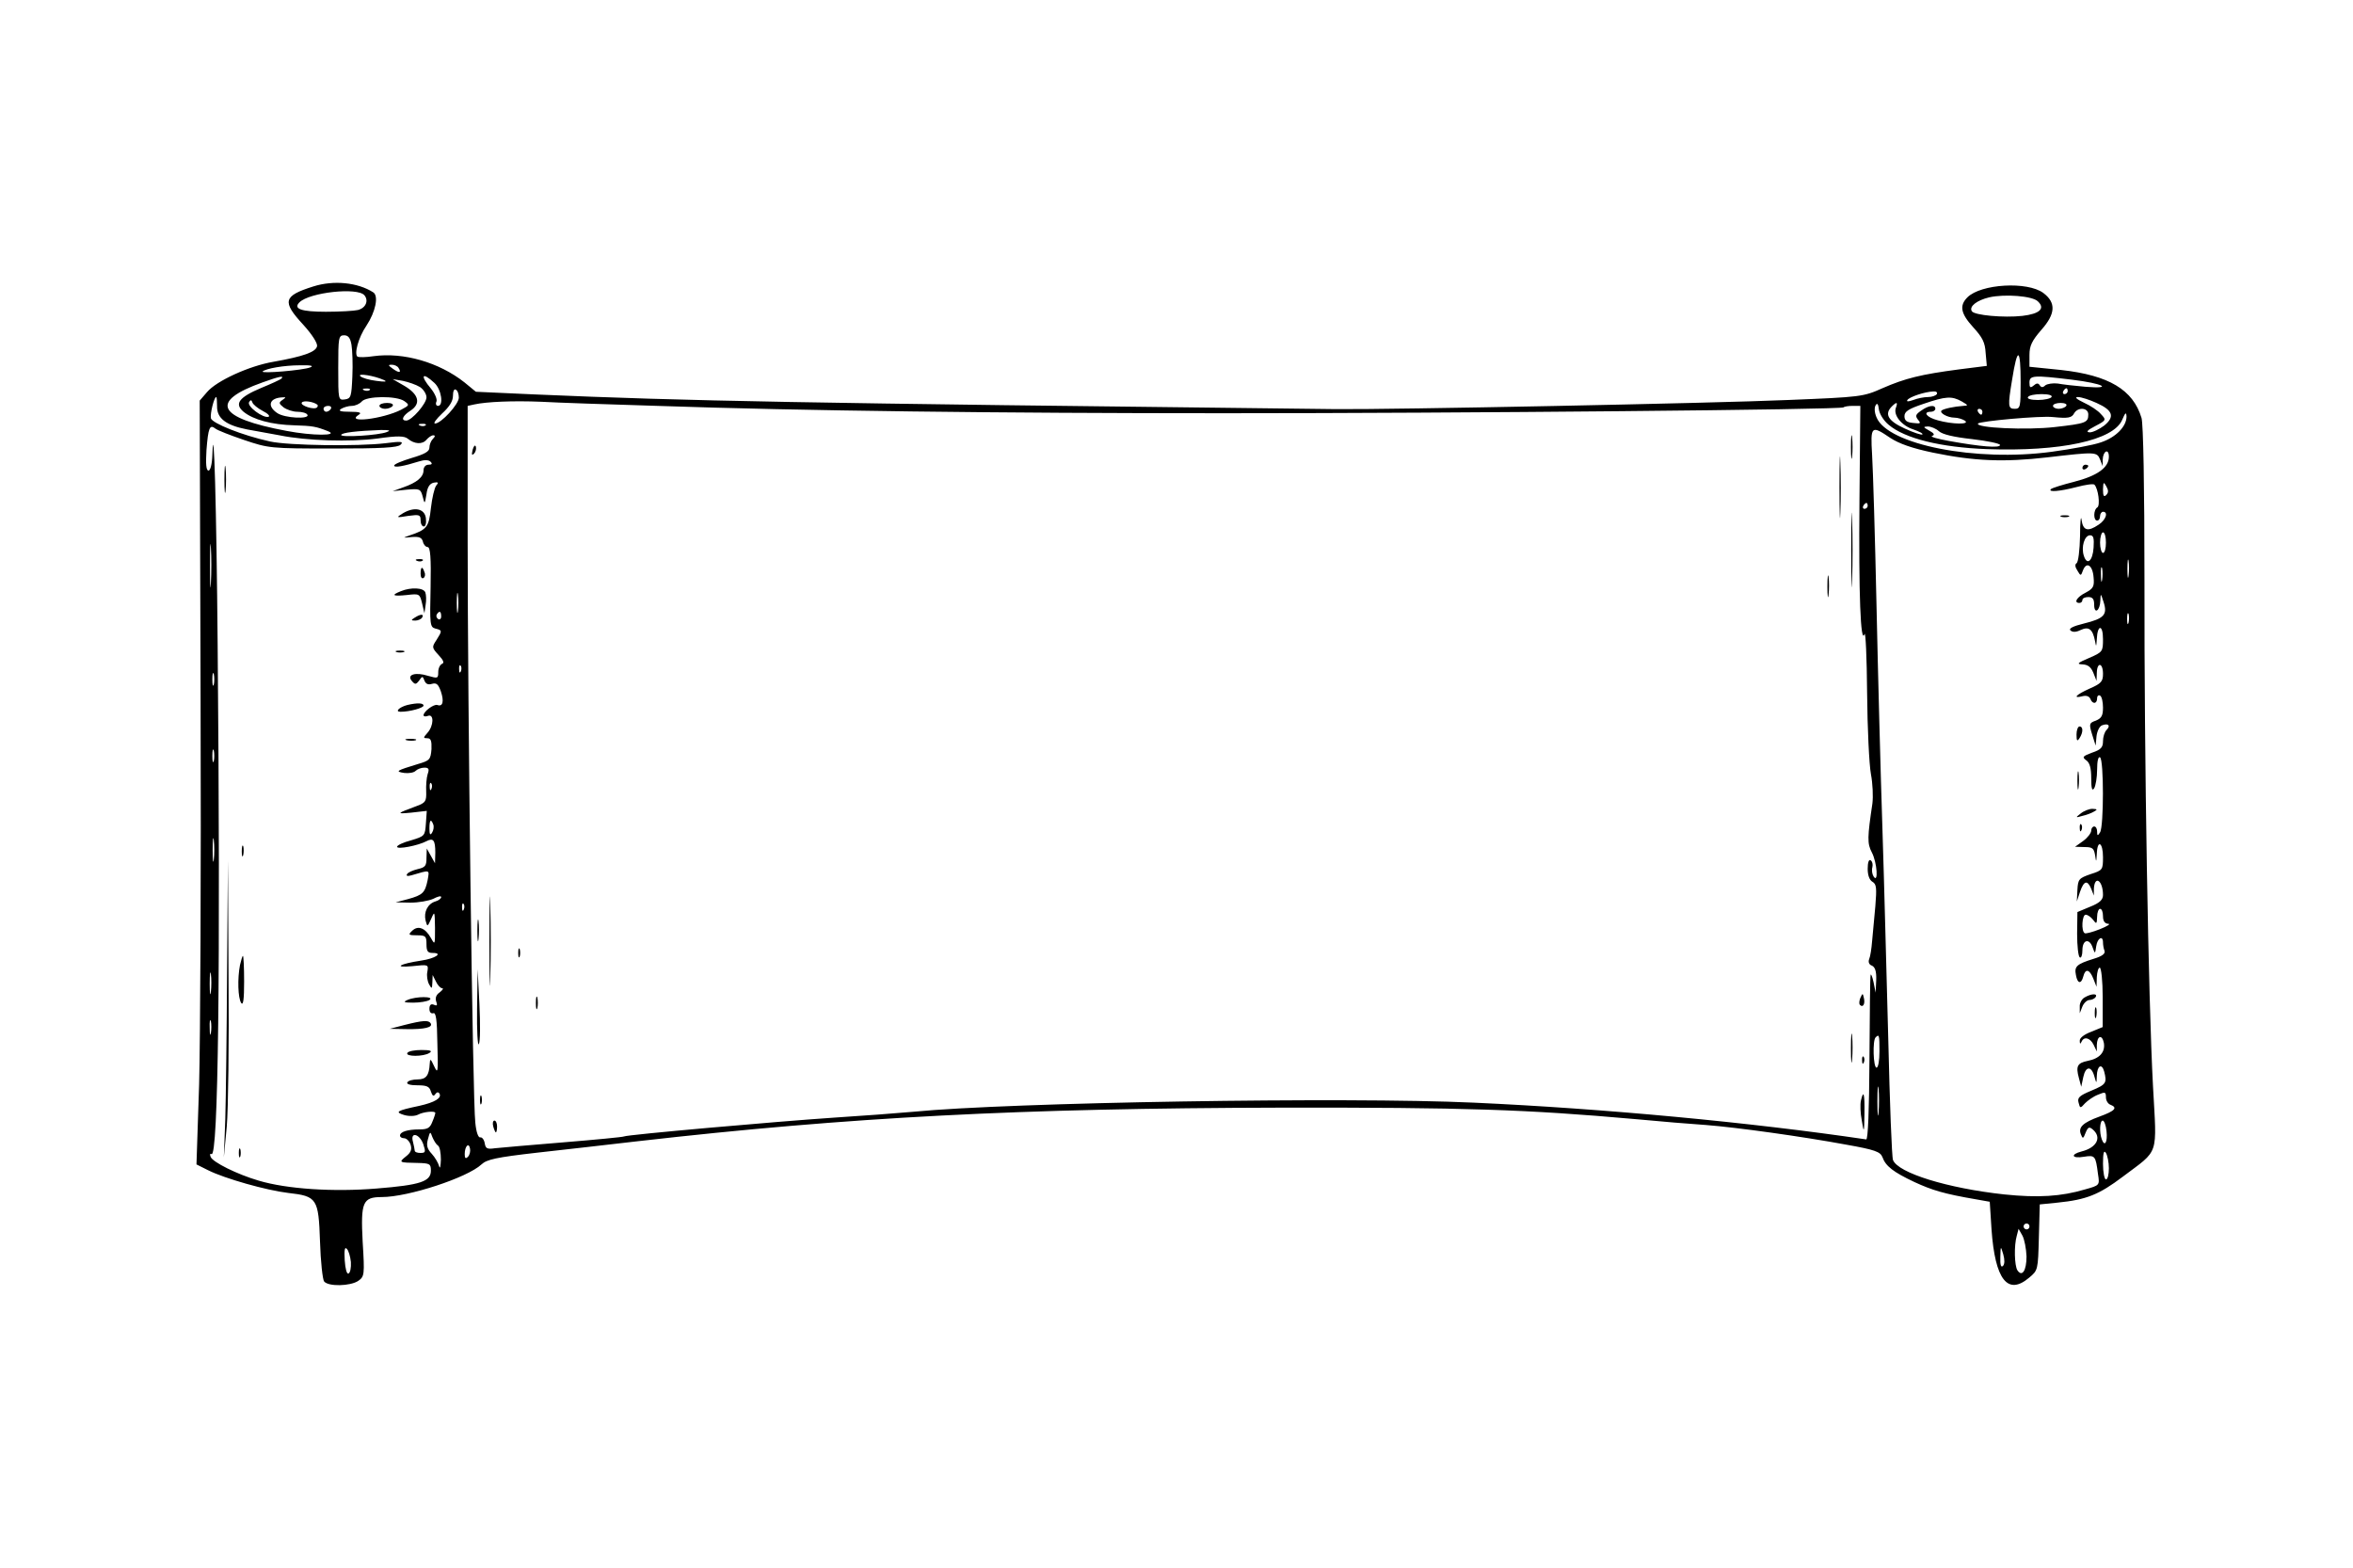 <?xml version="1.0" standalone="no"?>
<!DOCTYPE svg PUBLIC "-//W3C//DTD SVG 20010904//EN"
 "http://www.w3.org/TR/2001/REC-SVG-20010904/DTD/svg10.dtd">
<svg version="1.0" xmlns="http://www.w3.org/2000/svg"
 width="800pt" height="533pt" viewBox="0 0 800 533"
 preserveAspectRatio="xMidYMid meet">

<g transform="translate(0,533) scale(0.1,-0.1)"
fill="#000000" stroke="none">
<path d="M1065 4356 c-102 -32 -107 -51 -34 -130 30 -33 49 -63 47 -73 -4 -20
-47 -35 -148 -53 -83 -14 -194 -65 -226 -103 l-25 -29 3 -1027 c2 -564 -1
-1148 -5 -1298 l-9 -272 40 -20 c56 -28 197 -68 272 -77 98 -11 103 -19 108
-165 2 -68 9 -130 14 -136 15 -18 89 -16 116 2 21 15 22 20 15 133 -7 135 0
152 65 152 90 0 291 66 339 111 18 17 50 24 190 40 92 10 247 28 343 39 719
82 1297 112 2185 114 625 1 833 -6 1205 -39 85 -8 193 -17 240 -20 104 -8 327
-39 478 -67 96 -17 115 -24 122 -42 11 -31 37 -51 109 -85 61 -28 100 -40 211
-59 l45 -8 6 -94 c12 -171 55 -226 128 -164 30 25 30 26 33 137 l3 112 60 6
c99 10 141 27 222 88 126 95 116 66 103 308 -16 299 -30 1113 -29 1718 0 325
-4 533 -10 554 -29 96 -111 145 -273 163 l-108 11 0 40 c0 31 8 48 40 85 49
55 51 93 7 126 -54 40 -212 31 -258 -15 -28 -28 -23 -55 20 -102 31 -34 40
-51 42 -87 l4 -44 -95 -12 c-129 -17 -182 -30 -260 -64 -65 -29 -73 -30 -321
-40 -252 -11 -1357 -33 -1539 -31 -1846 21 -2189 27 -2723 50 l-199 9 -39 32
c-86 68 -207 103 -309 89 -25 -4 -49 -4 -54 -2 -13 8 2 65 30 106 31 47 42
101 23 113 -53 34 -135 42 -204 20z m174 -30 c15 -18 5 -43 -22 -50 -12 -3
-61 -6 -109 -6 -84 0 -112 10 -90 32 34 34 198 52 221 24z m5690 -21 c25 -24
6 -42 -53 -49 -63 -7 -164 2 -172 16 -10 16 17 37 59 47 53 12 148 5 166 -14z
m-5734 -147 c3 -18 5 -67 3 -108 -3 -69 -5 -75 -25 -78 -23 -3 -23 -2 -23 107
0 103 1 111 20 111 14 0 21 -9 25 -32z m5675 -128 c0 -83 -1 -90 -20 -90 -23
0 -24 9 -9 99 18 114 29 110 29 -9z m-5815 51 c-24 -10 -170 -22 -162 -14 11
10 72 21 127 21 37 1 48 -2 35 -7z m300 -2 c11 -17 2 -18 -19 -3 -17 12 -17
14 -4 14 9 0 20 -5 23 -11z m-50 -41 c13 -6 5 -7 -25 -3 -25 3 -49 10 -55 16
-11 11 47 2 80 -13z m-348 5 c-4 -4 -35 -18 -69 -32 -76 -32 -92 -54 -60 -81
33 -27 96 -44 172 -46 64 -2 74 -4 115 -20 40 -16 -53 -16 -141 1 -236 44
-264 100 -81 165 56 20 74 24 64 13z m520 -15 c24 -22 32 -78 12 -78 -6 0 -9
7 -5 15 3 8 -6 28 -19 44 -38 45 -30 58 12 19z m5568 11 c106 -13 142 -32 45
-24 -36 3 -78 8 -94 11 -16 2 -35 -1 -42 -6 -8 -8 -14 -8 -19 0 -5 8 -11 8
-21 -1 -11 -9 -14 -7 -14 10 0 25 13 26 145 10z m-5617 -25 c12 -8 22 -24 22
-35 0 -21 -50 -79 -69 -79 -19 0 -12 17 15 34 36 24 28 55 -21 84 l-40 23 35
-6 c19 -4 45 -13 58 -21z m-171 -10 c-3 -3 -12 -4 -19 -1 -8 3 -5 6 6 6 11 1
17 -2 13 -5z m303 -26 c0 -22 -60 -88 -81 -88 -7 0 4 15 24 34 25 23 37 42 37
60 0 16 4 25 10 21 6 -3 10 -15 10 -27z m5470 22 c0 -5 -5 -10 -11 -10 -5 0
-7 5 -4 10 3 6 8 10 11 10 2 0 4 -4 4 -10z m-445 -10 c-3 -5 -17 -10 -30 -10
-13 0 -35 -4 -50 -10 -17 -6 -24 -6 -20 0 6 10 58 28 88 29 10 1 15 -3 12 -9z
m390 -10 c-3 -5 -24 -10 -46 -10 -24 0 -38 4 -34 10 3 6 24 10 46 10 24 0 38
-4 34 -10z m-6237 -31 c-1 -41 30 -65 102 -79 30 -5 80 -15 110 -20 93 -19
241 -23 333 -11 70 10 92 9 104 -1 22 -18 49 -20 63 -3 7 8 17 15 23 15 7 0 7
-4 -1 -12 -7 -7 -12 -20 -12 -30 0 -13 -16 -22 -60 -35 -33 -10 -60 -21 -60
-26 0 -8 33 -2 84 14 19 6 33 6 40 -1 7 -7 4 -10 -7 -10 -10 0 -17 -8 -17 -19
0 -23 -23 -42 -69 -58 l-36 -13 47 5 c45 4 48 3 55 -23 7 -27 7 -27 13 8 3 24
11 36 25 39 15 3 17 0 8 -10 -6 -8 -14 -42 -18 -77 -7 -65 -14 -73 -74 -93
-23 -8 -22 -8 8 -5 26 2 35 -1 39 -16 2 -10 10 -18 16 -18 9 0 12 -36 10 -136
-3 -128 -2 -136 16 -141 24 -6 24 -7 4 -39 -16 -24 -16 -26 7 -51 17 -18 20
-27 12 -30 -7 -3 -13 -15 -13 -28 0 -22 -2 -22 -34 -13 -44 14 -74 4 -56 -17
11 -13 14 -13 25 1 11 16 12 16 18 0 5 -12 13 -15 26 -11 15 4 21 -1 30 -26
11 -33 7 -53 -12 -46 -12 4 -47 -22 -47 -35 0 -4 7 -5 15 -2 21 8 20 -34 -2
-58 -14 -16 -15 -18 0 -18 12 0 15 -9 14 -37 -3 -36 -6 -39 -47 -51 -72 -22
-78 -25 -46 -30 16 -2 33 1 39 7 6 6 19 11 30 11 15 0 17 -5 11 -22 -4 -13 -6
-39 -5 -59 1 -33 -2 -38 -31 -49 -70 -26 -73 -28 -20 -23 l53 6 -3 -43 c-3
-42 -4 -43 -50 -57 -27 -7 -48 -17 -48 -22 0 -10 72 4 100 19 23 12 30 4 30
-39 l-1 -36 -14 25 -14 25 -1 -32 c0 -27 -4 -32 -30 -38 -16 -4 -33 -11 -36
-17 -4 -6 1 -8 15 -4 65 19 61 20 55 -16 -9 -43 -16 -51 -67 -65 l-42 -11 50
-1 c28 0 62 6 78 13 15 8 27 11 27 6 0 -5 -9 -12 -20 -15 -26 -8 -40 -36 -33
-65 6 -22 6 -22 19 6 12 28 12 26 13 -31 0 -58 0 -59 -14 -34 -19 34 -44 44
-64 24 -14 -13 -12 -15 17 -15 29 0 32 -3 32 -30 0 -24 4 -30 21 -30 37 0 9
-19 -39 -26 -73 -11 -97 -25 -31 -19 56 6 56 6 52 -19 -3 -13 0 -32 6 -43 9
-16 10 -16 11 7 l1 25 11 -22 c6 -13 16 -23 21 -23 6 0 2 -6 -8 -14 -12 -8
-16 -19 -12 -31 5 -13 3 -16 -8 -11 -10 4 -15 -1 -15 -14 0 -11 5 -17 13 -15
9 4 13 -21 14 -102 3 -100 2 -106 -11 -78 -12 26 -14 27 -15 8 -2 -39 -12 -53
-41 -53 -16 0 -32 -4 -35 -10 -4 -6 10 -10 34 -10 32 0 41 -4 46 -21 5 -15 9
-18 15 -9 5 7 10 8 14 2 9 -15 -15 -30 -69 -42 -76 -16 -84 -21 -51 -31 17 -5
37 -4 47 1 18 10 59 14 59 6 0 -3 -4 -16 -10 -30 -8 -21 -16 -26 -44 -26 -40
0 -66 -8 -66 -21 0 -5 6 -9 14 -9 8 0 18 -10 22 -22 5 -16 1 -27 -16 -40 -25
-20 -24 -21 40 -22 41 -1 45 -3 45 -26 0 -37 -35 -49 -185 -61 -146 -12 -304
-2 -401 27 -72 21 -157 63 -163 81 -3 8 -2 12 3 9 23 -15 31 624 21 1729 -4
470 -13 792 -18 648 -1 -32 -7 -53 -13 -53 -8 0 -10 22 -7 70 6 76 11 88 30
73 7 -6 51 -23 98 -39 83 -28 89 -29 302 -29 166 0 220 3 230 13 11 11 2 12
-52 5 -92 -11 -328 -8 -392 6 -95 21 -197 62 -201 79 -3 16 11 72 18 72 2 0 3
-14 3 -31z m222 21 c-13 -9 -12 -12 4 -25 11 -8 32 -15 47 -15 15 0 31 -4 34
-10 10 -16 -78 -12 -103 6 -35 24 -26 51 18 53 13 1 13 0 0 -9z m415 -4 c18
-13 17 -14 -11 -29 -63 -32 -192 -47 -144 -17 11 7 2 10 -30 10 -33 0 -41 3
-30 10 8 5 25 10 36 10 12 0 27 7 34 15 16 19 119 20 145 1z m5295 -1 c22 -13
23 -14 5 -15 -31 -2 -68 -10 -74 -16 -8 -8 21 -24 44 -24 11 0 27 -5 35 -10
21 -14 -43 -13 -92 1 -38 10 -52 29 -23 29 8 0 15 5 15 10 0 15 -23 12 -48 -6
-19 -13 -21 -18 -11 -31 11 -13 9 -14 -17 -11 -21 2 -29 8 -29 23 0 16 14 25
65 42 76 26 96 27 130 8z m458 -5 c56 -25 63 -47 26 -77 -16 -12 -38 -23 -49
-23 -14 1 -9 7 18 21 38 20 39 21 20 41 -10 12 -36 29 -58 39 -25 12 -33 19
-20 19 11 0 39 -9 63 -20z m-6235 -27 c18 -9 26 -18 20 -20 -18 -6 -75 36 -66
50 5 8 8 8 11 -1 2 -7 18 -20 35 -29z m186 21 c2 -2 2 -6 -1 -9 -9 -10 -58 6
-52 16 5 9 41 3 53 -7z m1156 -4 c497 -17 1159 -25 1930 -25 799 0 2096 12
2103 20 3 3 17 5 31 5 l26 0 -3 -322 c-3 -318 4 -492 17 -454 4 11 8 -79 9
-200 1 -120 7 -244 13 -276 6 -31 8 -76 5 -100 -17 -114 -18 -136 -2 -166 18
-34 23 -108 6 -82 -5 8 -7 22 -4 32 2 9 0 19 -6 23 -6 4 -10 -7 -10 -29 0 -22
6 -38 16 -44 14 -8 15 -21 10 -83 -4 -41 -9 -94 -11 -119 -2 -25 -6 -52 -10
-61 -4 -10 0 -19 9 -22 11 -5 16 -19 15 -49 l-2 -43 -7 35 c-4 19 -9 31 -10
25 -2 -5 -3 -134 -4 -285 -1 -177 -5 -274 -11 -274 -392 58 -892 105 -1335
125 -430 20 -1579 1 -1905 -31 -55 -5 -176 -14 -270 -20 -194 -13 -704 -58
-714 -64 -3 -2 -96 -11 -206 -20 -110 -9 -214 -18 -232 -20 -27 -4 -32 -1 -35
17 -2 12 -9 21 -15 20 -7 -2 -14 18 -17 50 -9 74 -26 1419 -26 1972 l0 465 23
5 c41 9 131 13 227 9 52 -3 230 -9 395 -14z m4186 -64 c55 -47 177 -77 334
-83 251 -9 430 30 460 99 11 26 14 28 15 12 0 -34 -36 -71 -87 -88 -25 -9
-101 -23 -167 -32 -258 -35 -558 24 -596 117 -7 16 -8 33 -3 41 5 9 9 5 11
-14 2 -15 16 -38 33 -52z m25 58 c-10 -25 19 -61 59 -74 20 -7 34 -14 31 -17
-2 -3 -30 6 -60 20 -57 26 -70 49 -44 75 17 17 21 15 14 -4z m579 6 c-3 -5
-15 -10 -26 -10 -10 0 -19 5 -19 10 0 6 12 10 26 10 14 0 23 -4 19 -10z
m-5900 -10 c-3 -5 -10 -10 -16 -10 -5 0 -9 5 -9 10 0 6 7 10 16 10 8 0 12 -4
9 -10z m5615 -10 c0 -5 -2 -10 -4 -10 -3 0 -8 5 -11 10 -3 6 -1 10 4 10 6 0
11 -4 11 -10z m360 -9 c0 -28 -8 -31 -114 -43 -96 -11 -270 -3 -261 12 5 8
213 27 255 22 51 -5 64 -3 72 13 13 22 48 19 48 -4z m-5653 -37 c-3 -3 -12 -4
-19 -1 -8 3 -5 6 6 6 11 1 17 -2 13 -5z m5145 -20 c12 -11 50 -20 113 -27 52
-6 95 -15 95 -20 0 -11 -65 -6 -175 14 -38 7 -64 14 -56 17 10 3 7 9 -10 18
-21 12 -21 13 -5 14 11 0 28 -7 38 -16z m-5277 -3 c-27 -11 -155 -19 -155 -10
0 8 54 14 135 17 29 0 35 -1 20 -7z m5112 -20 c29 -19 73 -35 145 -50 140 -29
242 -33 389 -16 164 19 168 19 179 -7 l9 -23 0 22 c1 30 21 40 21 10 0 -37
-40 -65 -118 -85 -39 -10 -75 -21 -79 -25 -11 -11 29 -8 87 7 30 8 58 12 61 8
13 -14 20 -70 10 -77 -14 -8 -14 -45 -1 -45 6 0 10 7 10 15 0 8 5 15 10 15 19
0 10 -28 -15 -44 -37 -25 -53 -20 -58 17 -2 17 -5 -7 -5 -55 -1 -48 -6 -90
-12 -93 -6 -4 -5 -13 3 -25 11 -19 12 -19 19 1 12 31 33 17 36 -24 3 -31 -1
-38 -27 -52 -30 -15 -42 -35 -21 -35 6 0 10 5 10 10 0 6 9 10 20 10 15 0 20
-7 20 -26 0 -34 20 -21 21 14 1 26 1 26 11 -5 14 -43 2 -56 -67 -73 -37 -9
-52 -17 -46 -23 7 -7 19 -7 35 1 28 13 41 3 49 -38 4 -21 4 -20 6 7 2 50 21
51 21 0 0 -42 -1 -44 -47 -64 -40 -17 -44 -21 -22 -22 18 -1 28 -9 36 -28 l11
-28 1 28 c1 37 21 34 21 -4 0 -26 -6 -33 -45 -50 -47 -21 -60 -35 -24 -26 12
3 22 0 26 -9 7 -19 23 -18 23 2 0 8 5 12 10 9 6 -3 10 -22 10 -41 0 -27 -5
-36 -24 -44 -23 -8 -24 -11 -13 -47 l12 -38 3 32 c2 17 10 34 19 37 21 8 30
-1 15 -16 -7 -7 -12 -24 -12 -38 0 -21 -7 -29 -37 -39 -32 -12 -35 -15 -20
-26 12 -8 17 -27 17 -61 0 -35 3 -45 10 -34 5 8 10 37 10 63 0 30 4 46 10 42
13 -8 13 -235 0 -255 -8 -13 -10 -12 -10 3 0 9 -4 17 -10 17 -5 0 -10 -6 -10
-14 0 -8 -12 -24 -27 -35 l-28 -20 32 -1 c27 0 32 -4 36 -27 4 -26 4 -26 6 5
2 49 21 38 21 -12 0 -43 -1 -45 -42 -58 -40 -14 -43 -17 -45 -54 l-2 -39 11
33 c13 38 25 41 38 10 l9 -23 0 22 c2 49 31 30 31 -20 0 -16 -11 -27 -44 -40
l-43 -18 -1 -74 c0 -41 4 -77 9 -80 5 -4 9 8 9 24 0 37 24 42 35 9 8 -22 8
-22 12 5 4 28 23 38 23 13 0 -8 2 -21 5 -28 4 -10 -7 -19 -37 -28 -58 -18 -66
-26 -60 -55 5 -30 18 -32 25 -5 7 28 21 25 34 -7 l11 -28 1 33 c1 17 5 32 10
32 5 0 10 -45 10 -101 l0 -101 -39 -16 c-24 -9 -40 -21 -39 -31 0 -10 2 -12 6
-3 8 19 29 14 41 -10 l11 -23 0 22 c1 32 18 37 24 7 5 -31 -14 -53 -55 -61
-35 -7 -41 -18 -30 -58 l8 -30 7 33 c8 38 28 39 38 1 7 -24 7 -24 8 3 1 35 17
44 25 15 10 -39 7 -44 -43 -65 -41 -17 -49 -24 -44 -41 5 -20 6 -20 22 -2 9 9
28 23 44 29 24 10 27 10 27 -9 0 -11 7 -22 15 -25 26 -10 16 -21 -36 -40 -58
-21 -74 -37 -64 -61 6 -16 8 -15 16 6 8 19 12 21 24 11 32 -27 14 -62 -38 -75
-39 -10 -33 -25 8 -18 38 6 40 4 48 -59 6 -38 6 -38 -44 -52 -81 -24 -159 -29
-275 -17 -193 21 -361 73 -378 117 -4 10 -11 194 -16 409 -6 214 -14 539 -20
720 -6 182 -15 521 -20 755 -5 234 -12 464 -15 513 -6 100 -3 102 62 58z m734
-194 c-8 -8 -11 -3 -11 19 1 25 2 27 11 11 8 -14 8 -22 0 -30z m-811 -37 c0
-5 -5 -10 -11 -10 -5 0 -7 5 -4 10 3 6 8 10 11 10 2 0 4 -4 4 -10z m-5633
-262 c-2 -35 -3 -9 -3 57 0 66 1 94 3 63 2 -32 2 -86 0 -120z m6443 137 c0
-19 -4 -35 -10 -35 -5 0 -10 16 -10 35 0 19 5 35 10 35 6 0 10 -16 10 -35z
m-42 -17 c-3 -45 -22 -62 -33 -28 -10 30 2 70 21 70 12 0 14 -10 12 -42z m119
-95 c-2 -16 -4 -5 -4 22 0 28 2 40 4 28 2 -13 2 -35 0 -50z m-90 -15 c-2 -13
-4 -5 -4 17 -1 22 1 32 4 23 2 -10 2 -28 0 -40z m-5590 -105 c-2 -16 -4 -3 -4
27 0 30 2 43 4 28 2 -16 2 -40 0 -55z m-57 -19 c0 -8 -5 -12 -10 -9 -6 4 -8
11 -5 16 9 14 15 11 15 -7z m5737 -21 c-3 -10 -5 -4 -5 12 0 17 2 24 5 18 2
-7 2 -21 0 -30z m-5670 -165 c-3 -8 -6 -5 -6 6 -1 11 2 17 5 13 3 -3 4 -12 1
-19z m-840 -45 c-3 -10 -5 -2 -5 17 0 19 2 27 5 18 2 -10 2 -26 0 -35z m0
-260 c-3 -10 -5 -2 -5 17 0 19 2 27 5 18 2 -10 2 -26 0 -35z m740 -95 c-3 -8
-6 -5 -6 6 -1 11 2 17 5 13 3 -3 4 -12 1 -19z m6 -121 c3 -8 1 -20 -4 -28 -6
-10 -9 -7 -9 14 0 29 5 35 13 14z m-746 -119 c-2 -18 -4 -4 -4 32 0 36 2 50 4
33 2 -18 2 -48 0 -65z m850 -170 c-3 -8 -6 -5 -6 6 -1 11 2 17 5 13 3 -3 4
-12 1 -19z m5573 -23 c0 -17 6 -25 18 -26 9 0 -3 -8 -28 -18 -25 -10 -48 -16
-52 -14 -13 7 -9 63 3 63 7 0 18 -8 25 -17 12 -16 13 -15 14 10 0 15 5 27 10
27 6 0 10 -11 10 -25z m-6433 -257 c-2 -18 -4 -6 -4 27 0 33 2 48 4 33 2 -15
2 -42 0 -60z m0 -140 c-2 -13 -4 -5 -4 17 -1 22 1 32 4 23 2 -10 2 -28 0 -40z
m5673 -63 c0 -30 -4 -55 -10 -55 -11 0 -14 93 -3 103 12 12 13 8 13 -48z m-3
-207 c-2 -24 -4 -7 -4 37 0 44 2 63 4 43 2 -21 2 -57 0 -80z m775 -64 c4 -37
-6 -55 -16 -28 -9 24 -7 64 3 64 5 0 11 -16 13 -36z m-5673 -49 c6 -3 10 -25
10 -48 -1 -23 -3 -33 -6 -22 -3 11 -14 30 -25 42 -16 17 -19 29 -13 50 7 27 8
27 15 7 5 -12 13 -25 19 -29z m-50 5 c9 -27 8 -30 -10 -30 -10 0 -19 3 -19 8
0 4 -3 17 -6 30 -10 35 22 28 35 -8z m152 -43 c-8 -8 -11 -5 -11 9 0 27 14 41
18 19 2 -9 -1 -22 -7 -28z m5579 -39 c0 -21 -4 -38 -10 -38 -5 0 -10 24 -10
53 0 37 3 48 10 37 5 -8 10 -32 10 -52z m-270 -198 c0 -5 -4 -10 -10 -10 -5 0
-10 5 -10 10 0 6 5 10 10 10 6 0 10 -4 10 -10z m-10 -102 c0 -48 -15 -71 -31
-47 -10 16 -12 84 -2 118 l6 23 13 -23 c7 -13 13 -45 14 -71z m-5697 -19 c1
-19 -2 -36 -8 -39 -6 -3 -11 16 -13 45 -2 35 0 47 7 39 6 -5 12 -26 14 -45z
m5617 -13 c-7 -7 -10 4 -9 30 1 39 1 39 10 9 5 -18 5 -33 -1 -39z"/>
<path d="M763 3700 c0 -41 2 -58 4 -37 2 20 2 54 0 75 -2 20 -4 3 -4 -38z"/>
<path d="M1370 3585 c-24 -15 -24 -16 18 -9 38 5 42 4 42 -15 0 -12 5 -21 11
-21 6 0 9 12 7 28 -4 33 -39 40 -78 17z"/>
<path d="M1418 3423 c7 -3 16 -2 19 1 4 3 -2 6 -13 5 -11 0 -14 -3 -6 -6z"/>
<path d="M1430 3379 c0 -11 4 -18 10 -14 5 3 7 12 3 20 -7 21 -13 19 -13 -6z"/>
<path d="M1363 3320 c-35 -14 -28 -18 21 -13 42 5 43 4 51 -28 l8 -34 4 28 c3
16 2 35 -1 43 -6 16 -49 18 -83 4z"/>
<path d="M1410 3230 c-13 -8 -13 -10 2 -10 9 0 20 5 23 10 8 13 -5 13 -25 0z"/>
<path d="M1348 3113 c6 -2 18 -2 25 0 6 3 1 5 -13 5 -14 0 -19 -2 -12 -5z"/>
<path d="M1385 2933 c-27 -7 -44 -23 -23 -23 31 0 78 13 78 21 0 9 -21 10 -55
2z"/>
<path d="M1383 2813 c9 -2 23 -2 30 0 6 3 -1 5 -18 5 -16 0 -22 -2 -12 -5z"/>
<path d="M822 2435 c0 -16 2 -22 5 -12 2 9 2 23 0 30 -3 6 -5 -1 -5 -18z"/>
<path d="M772 2030 c-1 -206 -4 -433 -6 -505 l-5 -130 10 105 c5 58 8 285 6
505 l-2 400 -3 -375z"/>
<path d="M816 2049 c-9 -46 -7 -112 4 -129 7 -10 10 12 10 73 0 48 -2 87 -4
87 -2 0 -6 -14 -10 -31z"/>
<path d="M1385 1930 c-16 -7 -11 -9 20 -9 22 0 47 4 55 9 19 13 -46 13 -75 0z"/>
<path d="M1375 1845 l-50 -13 57 -1 c62 -1 91 6 82 20 -7 11 -26 10 -89 -6z"/>
<path d="M1385 1750 c-8 -13 55 -13 75 0 11 7 4 10 -27 10 -23 0 -45 -4 -48
-10z"/>
<path d="M812 1410 c0 -14 2 -19 5 -12 2 6 2 18 0 25 -3 6 -5 1 -5 -13z"/>
<path d="M1290 3950 c0 -5 9 -10 19 -10 11 0 23 5 26 10 4 6 -5 10 -19 10 -14
0 -26 -4 -26 -10z"/>
<path d="M6293 3810 c0 -36 2 -50 4 -32 2 17 2 47 0 65 -2 17 -4 3 -4 -33z"/>
<path d="M6254 3675 c0 -93 2 -133 3 -88 2 45 2 122 0 170 -1 48 -3 12 -3 -82z"/>
<path d="M1607 3801 c-4 -17 -3 -21 5 -13 5 5 8 16 6 23 -3 8 -7 3 -11 -10z"/>
<path d="M6294 3460 c0 -113 2 -159 3 -102 2 56 2 148 0 205 -1 56 -3 10 -3
-103z"/>
<path d="M6213 3335 c0 -33 2 -45 4 -27 2 18 2 45 0 60 -2 15 -4 0 -4 -33z"/>
<path d="M1664 2130 c0 -135 2 -190 3 -122 2 67 2 177 0 245 -1 67 -3 12 -3
-123z"/>
<path d="M1623 2165 c0 -33 2 -45 4 -27 2 18 2 45 0 60 -2 15 -4 0 -4 -33z"/>
<path d="M1762 2090 c0 -14 2 -19 5 -12 2 6 2 18 0 25 -3 6 -5 1 -5 -13z"/>
<path d="M1622 1900 c-1 -74 2 -128 6 -120 5 8 5 69 2 135 l-6 120 -2 -135z"/>
<path d="M1822 1920 c0 -19 2 -27 5 -17 2 9 2 25 0 35 -3 9 -5 1 -5 -18z"/>
<path d="M6325 1937 c-4 -10 -5 -21 -1 -24 10 -10 18 4 13 24 -4 17 -4 17 -12
0z"/>
<path d="M6293 1765 c0 -44 2 -61 4 -37 2 23 2 59 0 80 -2 20 -4 1 -4 -43z"/>
<path d="M6331 1724 c0 -11 3 -14 6 -6 3 7 2 16 -1 19 -3 4 -6 -2 -5 -13z"/>
<path d="M1632 1590 c0 -14 2 -19 5 -12 2 6 2 18 0 25 -3 6 -5 1 -5 -13z"/>
<path d="M6327 1588 c-3 -13 -2 -43 3 -68 7 -44 8 -43 9 23 1 69 -3 84 -12 45z"/>
<path d="M1677 1500 c3 -11 7 -20 9 -20 2 0 4 9 4 20 0 11 -4 20 -9 20 -5 0
-7 -9 -4 -20z"/>
<path d="M7080 3739 c0 -5 5 -7 10 -4 6 3 10 8 10 11 0 2 -4 4 -10 4 -5 0 -10
-5 -10 -11z"/>
<path d="M7008 3573 c6 -2 18 -2 25 0 6 3 1 5 -13 5 -14 0 -19 -2 -12 -5z"/>
<path d="M7060 2833 c0 -22 2 -25 10 -13 13 20 13 40 0 40 -5 0 -10 -12 -10
-27z"/>
<path d="M7063 2675 c0 -27 2 -38 4 -22 2 15 2 37 0 50 -2 12 -4 0 -4 -28z"/>
<path d="M7074 2564 c-18 -14 -18 -15 6 -8 14 3 32 10 40 15 12 7 11 8 -6 9
-11 0 -29 -7 -40 -16z"/>
<path d="M7071 2514 c0 -11 3 -14 6 -6 3 7 2 16 -1 19 -3 4 -6 -2 -5 -13z"/>
<path d="M7088 1939 c-10 -5 -18 -20 -17 -32 l0 -22 9 23 c5 12 16 22 24 22 8
0 18 5 21 10 8 13 -15 12 -37 -1z"/>
<path d="M7122 1885 c0 -16 2 -22 5 -12 2 9 2 23 0 30 -3 6 -5 -1 -5 -18z"/>
</g>
</svg>
